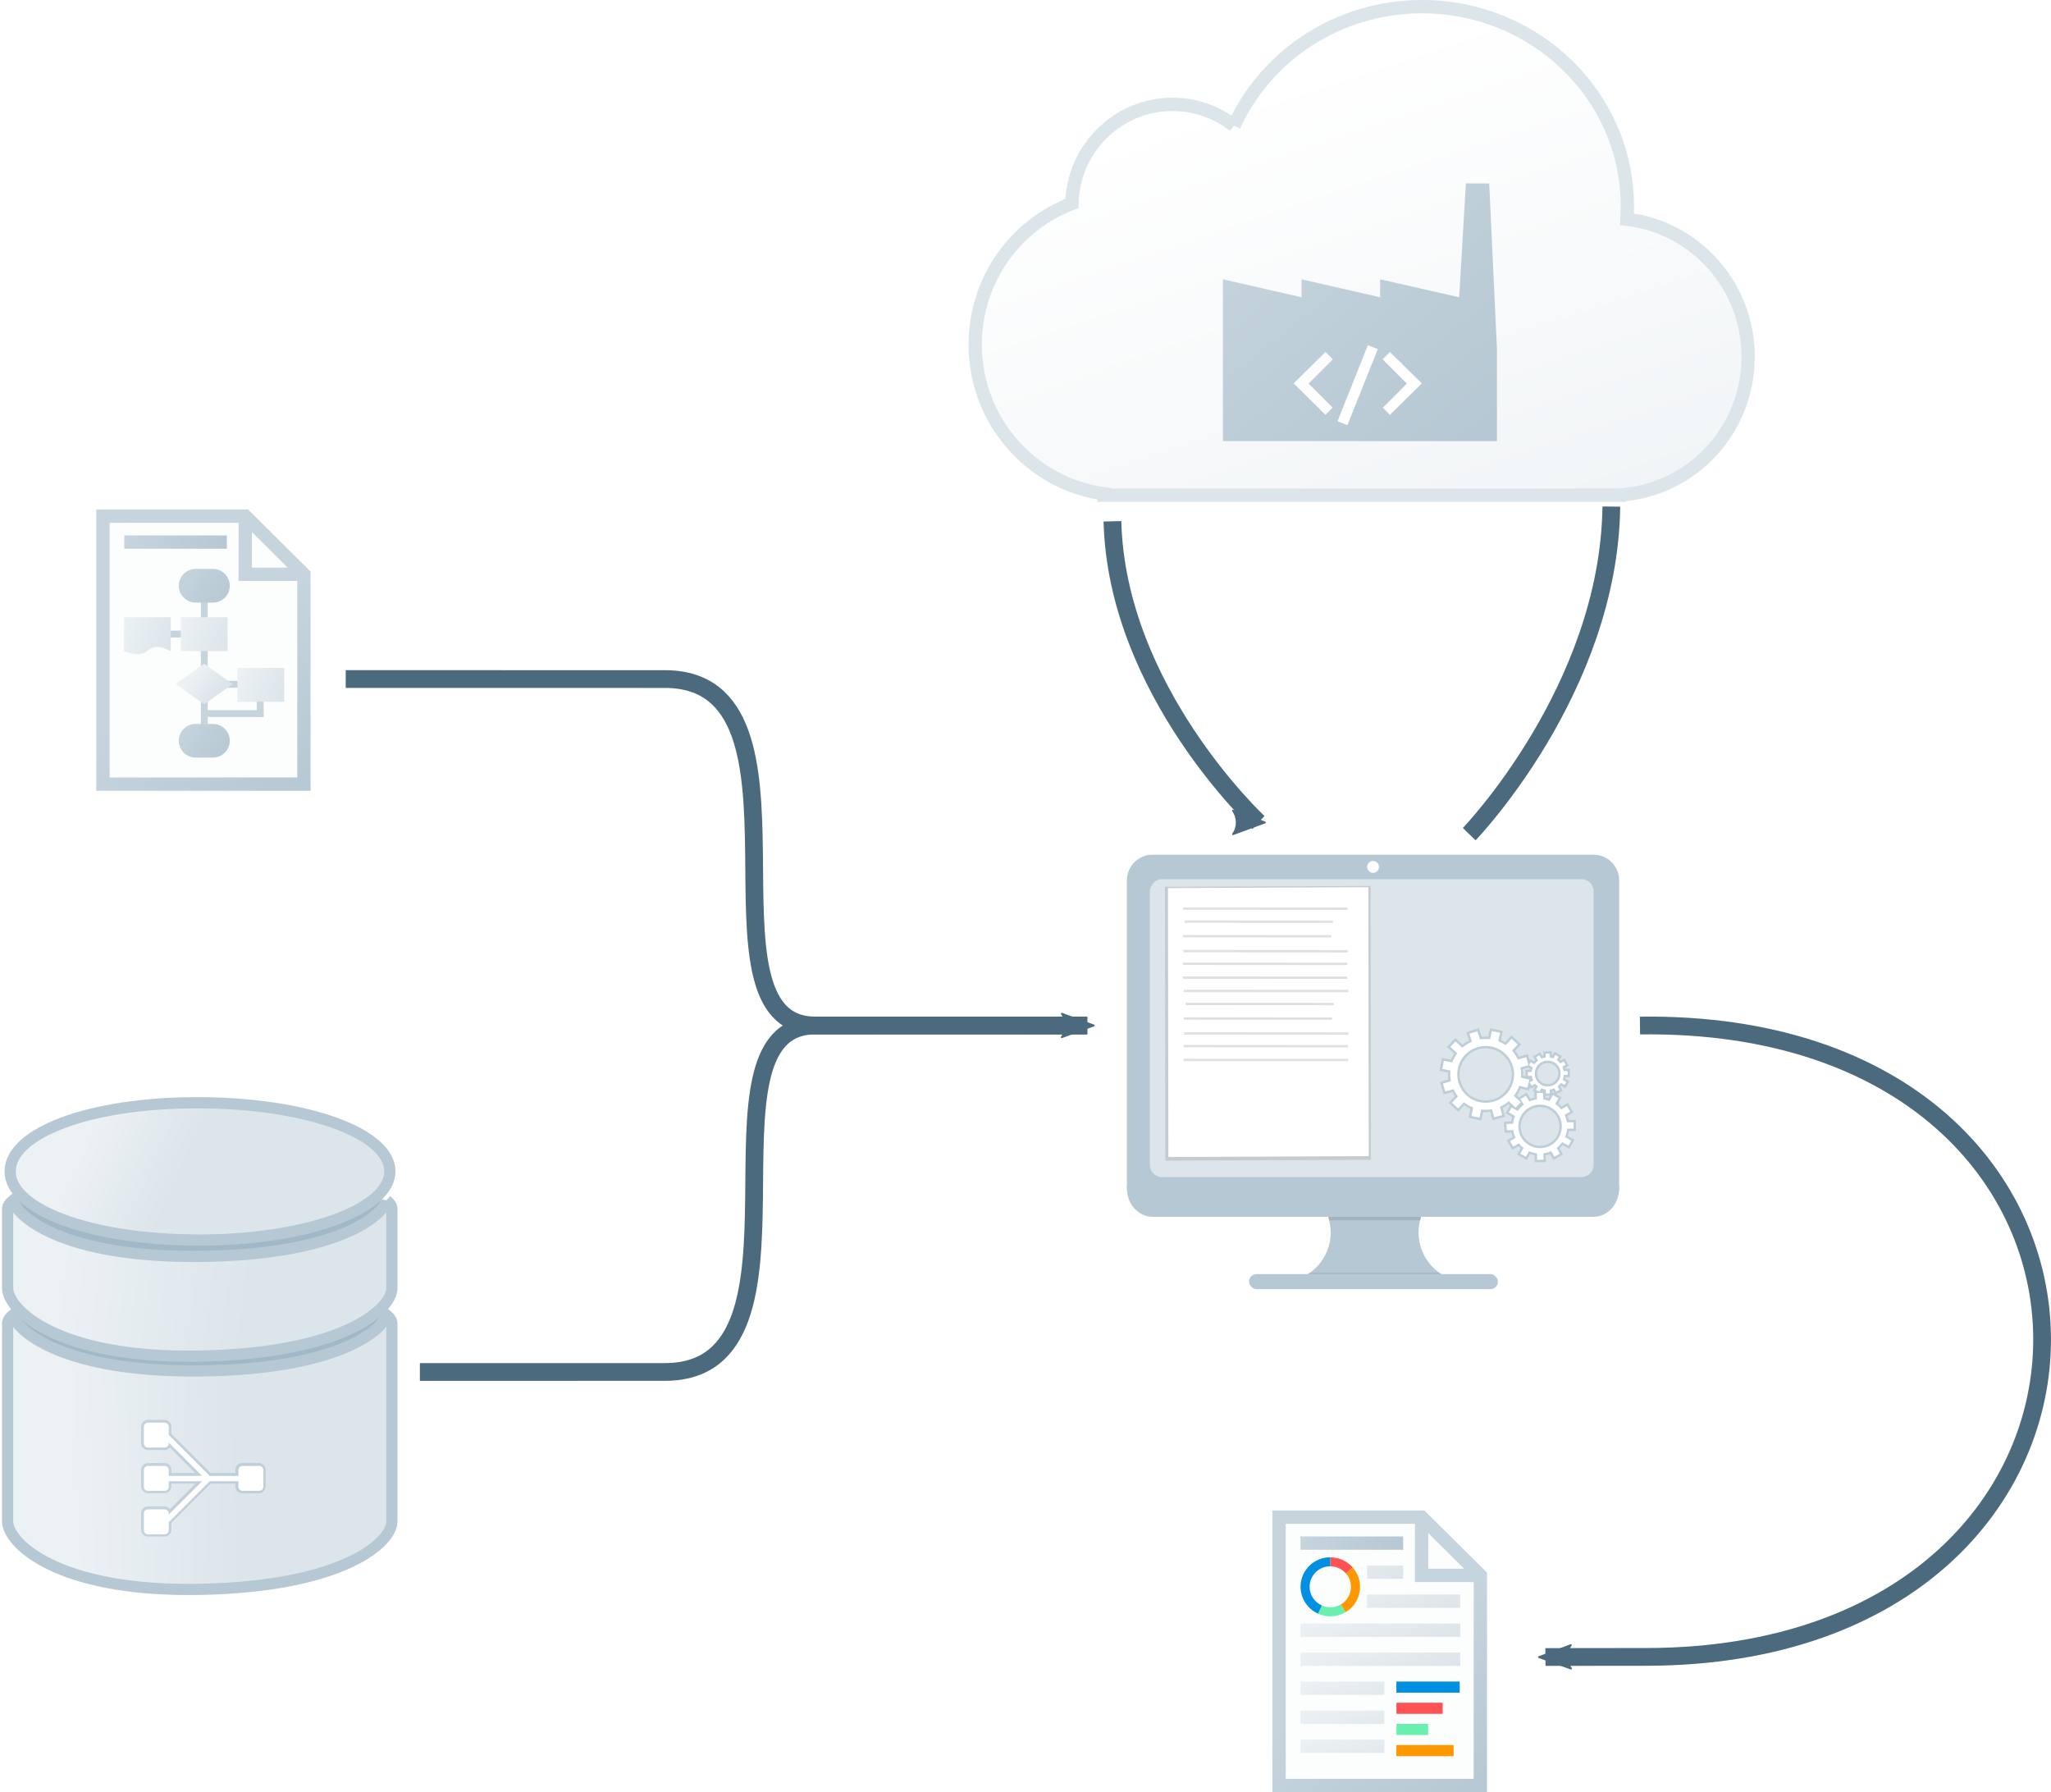 <?xml version="1.0" encoding="UTF-8"?>
<svg width="462.16mm" height="403.78mm" version="1.1" viewBox="0 0 462.155 403.783" xmlns="http://www.w3.org/2000/svg" xmlns:cc="http://creativecommons.org/ns#" xmlns:dc="http://purl.org/dc/elements/1.1/" xmlns:rdf="http://www.w3.org/1999/02/22-rdf-syntax-ns#" xmlns:xlink="http://www.w3.org/1999/xlink">
<defs>
<linearGradient id="a">
<stop stop-color="#dce5ea" offset="0"/>
<stop stop-color="#ecf1f4" offset="1"/>
</linearGradient>
<linearGradient id="b">
<stop stop-color="#b6c8d3" offset="0"/>
<stop stop-color="#c6d4dd" offset="1"/>
</linearGradient>
<marker id="z" overflow="visible" orient="auto">
<path transform="scale(-.6)" d="m8.719 4.034-10.926-4.018 10.926-4.018c-1.746 2.372-1.735 5.617-6e-7 8.035z" fill="#4b6a7d" fill-rule="evenodd" stroke="#4b6a7d" stroke-linejoin="round" stroke-width=".625"/>
</marker>
<linearGradient id="x" x1="99.385" x2="76.285" y1="129.78" y2="126.78" gradientTransform="matrix(3.78 0 0 3.78 -1595.2 -684.88)" gradientUnits="userSpaceOnUse" xlink:href="#b"/>
<linearGradient id="m" x1="446.97" x2="355.97" y1="696.57" y2="576.3" gradientTransform="translate(-1595.2 -684.88)" gradientUnits="userSpaceOnUse" xlink:href="#b"/>
<linearGradient id="l" x1="86.551" x2="76.285" y1="131.98" y2="126.85" gradientTransform="matrix(8.504 0 0 2.209 -1955.7 -461.25)" gradientUnits="userSpaceOnUse" xlink:href="#a"/>
<linearGradient id="c" x1="86.551" x2="76.285" y1="131.98" y2="126.85" gradientTransform="matrix(13.229 0 0 2.209 -2316.1 -436.57)" gradientUnits="userSpaceOnUse" xlink:href="#a"/>
<linearGradient id="f" x1="86.551" x2="76.285" y1="131.98" y2="126.85" gradientTransform="matrix(13.229 0 0 2.209 -2316.1 -337.87)" gradientUnits="userSpaceOnUse" xlink:href="#a"/>
<linearGradient id="k" x1="86.551" x2="76.285" y1="131.98" y2="126.85" gradientTransform="matrix(13.229 0 0 2.209 -2316.1 -411.9)" gradientUnits="userSpaceOnUse" xlink:href="#a"/>
<linearGradient id="g" x1="86.551" x2="76.285" y1="131.98" y2="126.85" gradientTransform="matrix(13.229 0 0 2.209 -2316.1 -387.22)" gradientUnits="userSpaceOnUse" xlink:href="#a"/>
<linearGradient id="e" x1="86.551" x2="76.285" y1="131.98" y2="126.85" gradientTransform="matrix(13.229 0 0 2.209 -2316.1 -362.54)" gradientUnits="userSpaceOnUse" xlink:href="#a"/>
<linearGradient id="d" x1="86.551" x2="76.285" y1="131.98" y2="126.85" gradientTransform="matrix(13.229 0 0 2.209 -2316.1 -313.19)" gradientUnits="userSpaceOnUse" xlink:href="#a"/>
<linearGradient id="w" x1="99.385" x2="76.285" y1="129.78" y2="126.78" gradientUnits="userSpaceOnUse" xlink:href="#b"/>
<linearGradient id="s" x1="446.97" x2="355.97" y1="696.57" y2="576.3" gradientTransform="scale(.265)" gradientUnits="userSpaceOnUse" xlink:href="#b"/>
<linearGradient id="i" x1="86.551" x2="76.285" y1="131.98" y2="126.85" gradientTransform="matrix(1.026 0 0 1.486 -2.06 -43.357)" gradientUnits="userSpaceOnUse" xlink:href="#a"/>
<linearGradient id="j" x1="86.551" x2="76.285" y1="131.98" y2="126.85" gradientTransform="matrix(1.026 0 0 1.486 10.742 -43.357)" gradientUnits="userSpaceOnUse" xlink:href="#a"/>
<linearGradient id="h" x1="86.551" x2="76.285" y1="131.98" y2="126.85" gradientTransform="matrix(1.026 0 0 1.486 23.493 -31.937)" gradientUnits="userSpaceOnUse" xlink:href="#a"/>
<linearGradient id="v" x1="96.781" x2="92.08" y1="162.2" y2="158.37" gradientTransform="matrix(1.102 0 0 1.102 -9.556 -16.366)" gradientUnits="userSpaceOnUse" xlink:href="#a"/>
<linearGradient id="u" x1="112.75" x2="69.689" y1="79.098" y2="51.098" gradientTransform="matrix(.265 0 0 .265 69.972 121.16)" gradientUnits="userSpaceOnUse" xlink:href="#b"/>
<linearGradient id="t" x1="112.75" x2="69.689" y1="79.098" y2="51.098" gradientTransform="matrix(.265 0 0 .265 69.972 156.08)" gradientUnits="userSpaceOnUse" xlink:href="#b"/>
<marker id="y" overflow="visible" orient="auto">
<path transform="scale(-.6)" d="m8.719 4.034-10.926-4.018 10.926-4.018c-1.746 2.372-1.735 5.617-6e-7 8.035z" fill="#4b6a7d" fill-rule="evenodd" stroke="#4b6a7d" stroke-linejoin="round" stroke-width=".625"/>
</marker>
<linearGradient id="n" x1="307.11" x2="205.63" y1="299.29" y2="191.51" gradientUnits="userSpaceOnUse" xlink:href="#b"/>
<linearGradient id="r" x1="190.93" x2="96.264" y1="159.39" y2="-122.59" gradientTransform="translate(-57.804 89.928)" gradientUnits="userSpaceOnUse">
<stop stop-color="#dce5ea" offset="0"/>
<stop stop-color="#fff" offset="1"/>
</linearGradient>
<marker id="aa" overflow="visible" orient="auto">
<path transform="scale(-.6)" d="m8.719 4.034-10.926-4.018 10.926-4.018c-1.746 2.372-1.735 5.617-6e-7 8.035z" fill="#4b6a7d" fill-rule="evenodd" stroke="#4b6a7d" stroke-linejoin="round" stroke-width=".625"/>
</marker>
<linearGradient id="p" x1="-26.821" x2="-37.138" y1="46.09" y2="46.257" gradientTransform="matrix(4.315 0 0 1.962 84.808 84.558)" gradientUnits="userSpaceOnUse" xlink:href="#a"/>
<linearGradient id="q" x1="-26.124" x2="-38.026" y1="45.95" y2="45.28" gradientTransform="matrix(4.315 0 0 1.962 84.808 54.441)" gradientUnits="userSpaceOnUse" xlink:href="#a"/>
<linearGradient id="o" x1="-29.26" x2="-35.731" y1="-9.292" y2="-10.615" gradientTransform="matrix(4.315 0 0 1.962 85.222 117.3)" gradientUnits="userSpaceOnUse" xlink:href="#a"/>
</defs>
<g transform="translate(257.7 47.237)">
<g transform="matrix(.857 0 0 .857 -40.043 65.753)">
<path d="m171.76 99.604c0-3.73-3.024-6.753-6.753-6.753h-115.93c-3.73 0-6.753 3.024-6.753 6.753v81.292h129.43z" fill="#b6c8d3" stroke-width=".647"/>
<path d="m165.05 102.61v71.675a3.171 3.325 0 0 1 -3.171 3.325h-110.36a3.171 3.325 0 0 1 -3.171 -3.325v-71.675a3.14 3.293 0 0 1 0.457 -1.656 3.177 3.331 0 0 1 2.745 -1.663h110.33a3.171 3.325 0 0 1 3.171 3.318z" fill="#dce5ea" stroke-width=".632"/>
<g transform="matrix(1.58 0 0 1.58 40.68 -126)">
<path transform="matrix(.265 0 0 .265 19.567 164.28)" d="m151.1 11.695-7.834 2.545 1.697 5.227c-1.466 0.719-2.847 1.581-4.135 2.584l-4.492-4.188-5.244 5.625 4.512 4.205c-0.791 1.204-1.467 2.471-2.027 3.799l-5.637-1.098-1.57 8.088 5.371 1.045c-0.073 1.477-9e-3 2.949 0.193 4.414l-5.258 1.512 2.269 7.918 5.582-1.603c0.47 0.894 0.994 1.755 1.574 2.582l-3.973 4.262 6.025 5.619 3.775-4.051c1.222 0.844 2.513 1.57 3.871 2.172l-1.195 5.621 8.059 1.713 1.133-5.324c0.325 0.023 0.647 0.066 0.973 0.074 1.154 0.03 2.299-0.126 3.443-0.262l1.43 5.33 7.957-2.135-1.482-5.531c1.286-0.652 2.505-1.415 3.652-2.289l0.799 0.744-2.728 4.912 4.273 2.373c-0.285 0.862-0.508 1.737-0.664 2.631l-4.566 0.236 0.363 7.006 4.346-0.225c0.196 0.91 0.459 1.798 0.789 2.668l-3.769 2.178 3.504 6.076 3.926-2.266c0.402 0.437 0.822 0.852 1.264 1.248l-2.207 3.977 6.133 3.408 2.137-3.85c0.885 0.316 1.786 0.57 2.709 0.748l0.158 4.574 7.012-0.24-0.143-4.209c0.149-0.03 0.301-0.043 0.449-0.076 0.603-0.133 1.198-0.297 1.785-0.49 0.174-0.057 0.34-0.133 0.512-0.195l2.041 3.688 6.137-3.398-2.207-3.986c0.678-0.607 1.303-1.262 1.885-1.961l4.264 2.365 3.203-5.766-4.254-2.361c0.339-0.996 0.59-2.014 0.756-3.053l4.371 2e-3 8e-3 -7.016-4.455-2e-3c-0.04-0.178-0.064-0.359-0.109-0.535-0.172-0.668-0.454-1.299-0.699-1.943l3.713-2.141-3.504-6.078-3.971 2.289c-0.639-0.69-1.329-1.323-2.064-1.908l2.135-3.85-3.428-1.902 4.106-2.275-1.393-2.518c0.164-0.16 0.322-0.324 0.477-0.494l2.664 1.477 2.5-4.5-2.662-1.477c0.086-0.294 0.159-0.589 0.221-0.889l2.74 2e-3 6e-3 -5.396-2.834-2e-3c-0.054-0.197-0.088-0.398-0.152-0.592l2.287-1.318-2.695-4.674-2.402 1.383c-0.192-0.192-0.387-0.38-0.59-0.56 0.055-0.073 0 0 0.055-0.073l1.227-2.213-4.717-2.621-1.387 2.502c-0.038-0.011-0.077-0.02-0.115-0.027l-0.098-2.848-1.51 0.051-3.885 0.133 0.092 2.715c-0.188 0.046-0.373 0.093-0.559 0.148l-1.523-2.443-4.576 2.857 1.451 2.328c-0.22 0.211-0.432 0.427-0.635 0.654l-2.666-1.478-0.25 0.449-0.998-3.484-5.533 1.586c-0.694-1.312-1.506-2.551-2.432-3.711l3.775-4.053-6.027-5.617-3.986 4.275c-0.861-0.525-1.751-0.994-2.672-1.406l1.207-5.678-8.059-1.713-0.314 1.478-0.816 3.844c-0.325-0.023-0.647-0.067-0.973-0.076-1.05-0.03-2.093 0.101-3.137 0.211zm3.963 12.682c4.248-0.086 8.359 1.486 11.467 4.383 5.369 5.006 6.322 11.884 4.16 17.664s-7.394 10.347-14.729 10.604c-7.335 0.256-12.872-3.933-15.432-9.549-2.559-5.616-2.088-12.544 2.918-17.912 3.011-3.229 7.201-5.1 11.615-5.189zm39.516 9.207c1.041 0.038 2.058 0.321 2.969 0.826 2.63 1.46 3.643 4.039 3.357 6.531-0.286 2.492-1.856 4.773-4.748 5.6-2.892 0.827-5.432-0.28-6.992-2.244-1.56-1.964-2.062-4.688-0.602-7.318 1.209-2.176 3.528-3.485 6.016-3.394zm-12.324 2.906 1.014 0.562c-0.062 0.221-0.119 0.442-0.168 0.666l-2.883 0.148 0.209 4.041-1.475-0.367c0.047-1.353-0.029-2.7-0.213-4.041zm3.959 11.898c0.028 0.026 0.056 0.054 0.084 0.082l-1.389 2.498 0.975 0.541 0.129 3.826c-0.841 0.164-1.665 0.379-2.475 0.658l-2.414-3.869-4.816 3.006-1.273-1.19c0.91-1.359 1.673-2.8 2.285-4.316l5.326 1.326 0.531-2.131 0.57 0.988zm11.521 2.783 0.773 1.404-1.418-0.789-0.016-0.432c0.222-0.054 0.441-0.116 0.66-0.184zm-2.111 2.963-0.873 1.57c-0.567-0.168-1.139-0.309-1.719-0.422l-0.035-1.059zm-6.482 7.096c0.283-0.01 0.568-0.008 0.854 2e-3 1.216 0.044 2.42 0.27 3.568 0.672 0.653 0.228 1.284 0.512 1.889 0.848 4.788 2.658 6.697 7.439 6.174 12.004-0.524 4.565-3.466 8.791-8.73 10.297-5.265 1.505-9.995-0.527-12.854-4.125-2.858-3.599-3.764-8.666-1.105-13.453 2.082-3.748 5.962-6.101 10.205-6.244z" color="#000000" color-rendering="auto" dominant-baseline="auto" fill="#a1b8c7" image-rendering="auto" opacity=".5" shape-rendering="auto" solid-color="#000000" style="font-feature-settings:normal;font-variant-alternates:normal;font-variant-caps:normal;font-variant-ligatures:normal;font-variant-numeric:normal;font-variant-position:normal;isolation:auto;mix-blend-mode:normal;shape-padding:0;text-decoration-color:#000000;text-decoration-line:none;text-decoration-style:solid;text-indent:0;text-orientation:mixed;text-transform:none;white-space:normal"/>
<path transform="matrix(.265 0 0 .265 19.567 164.28)" d="m159.29 13.514-1.092 5.137a22.251 22.251 0 0 0 -6.389 0.107l-1.676-5.158-4.959 1.611 1.625 5.004a22.251 22.251 0 0 0 -6.08 3.799l-4.305-4.014-3.182 3.414 4.32 4.027a22.251 22.251 0 0 0 -3.082 5.764l-5.332-1.037-0.994 5.119 5.146 1a22.251 22.251 0 0 0 0.297 6.752l-5.039 1.449 1.438 5.012 5.225-1.5a22.251 22.251 0 0 0 2.775 4.551l-3.717 3.986 3.814 3.557 3.617-3.881a22.251 22.251 0 0 0 5.83 3.281l-1.129 5.314 5.102 1.084 1.094-5.139a22.251 22.251 0 0 0 6.758 -0.174l1.359 5.072 5.037-1.352-1.402-5.231a22.251 22.251 0 0 0 5.539 -3.481l4.309 4.016 3.182-3.412-4.289-4a22.274 22.274 0 0 0 3.353 -6.346l5.104 1.272 1.264-5.061-5.291-1.316a22.274 22.274 0 0 0 -0.334 -6.369l5.066-1.453-1.438-5.014-5.231 1.5a22.274 22.274 0 0 0 -3.676 -5.59l3.617-3.881-3.816-3.557-3.734 4.006a22.251 22.251 0 0 0 -4.713 -2.481l1.129-5.307zm-4.254 9.352a17.844 17.844 0 0 1 12.529 4.789 17.844 17.844 0 1 1 -25.219 0.881 17.844 17.844 0 0 1 12.689 -5.67zm40.416 4.805-2.373 0.08 0.082 2.391a10.126 10.126 0 0 0 -2.811 0.748l-1.307-2.094-2.012 1.256 1.266 2.031a10.126 10.126 0 0 0 -2.268 2.344l-2.342-1.299-1.031 1.855 2.35 1.305a10.126 10.126 0 0 0 -0.729 2.885l-2.469 0.127 0.123 2.369 2.383-0.123a10.126 10.126 0 0 0 0.873 2.949l-2.068 1.193 1.186 2.057 2.144-1.236a10.126 10.126 0 0 0 1.725 1.705l-1.205 2.168 2.076 1.152 1.172-2.109a10.126 10.126 0 0 0 2.934 0.809l0.086 2.471 2.371-0.08-0.08-2.391a10.126 10.126 0 0 0 2.965 -0.818l1.156 2.092 2.076-1.15-1.193-2.156a10.126 10.126 0 0 0 2.064 -2.144l2.344 1.301 1.031-1.857-2.334-1.295a10.137 10.137 0 0 0 0.785 -3.172l2.394 2e-3 2e-3 -2.373-2.482-2e-3a10.137 10.137 0 0 0 -0.846 -2.775l2.078-1.199-1.186-2.055-2.147 1.236a10.137 10.137 0 0 0 -2.234 -2.066l1.17-2.109-2.074-1.152-1.209 2.18a10.126 10.126 0 0 0 -2.353 -0.58zm-0.814 4.402a8.121 8.121 0 0 1 3.648 1.016 8.121 8.121 0 1 1 -11.041 3.156 8.121 8.121 0 0 1 7.393 -4.172zm-3.215 20.244-3.99 0.135 0.137 4.019a17.034 17.034 0 0 0 -4.727 1.258l-2.197-3.522-3.387 2.113 2.131 3.416a17.034 17.034 0 0 0 -3.814 3.945l-3.939-2.188-1.734 3.123 3.953 2.195a17.034 17.034 0 0 0 -1.227 4.85l-4.152 0.215 0.207 3.986 4.008-0.207a17.034 17.034 0 0 0 1.467 4.961l-3.477 2.008 1.994 3.459 3.606-2.08a17.034 17.034 0 0 0 2.902 2.867l-2.025 3.648 3.49 1.94 1.971-3.551a17.034 17.034 0 0 0 4.938 1.361l0.143 4.156 3.99-0.137-0.137-4.019a17.034 17.034 0 0 0 4.986 -1.377l1.947 3.518 3.492-1.934-2.008-3.627a17.034 17.034 0 0 0 3.473 -3.609l3.943 2.189 1.734-3.123-3.926-2.18a17.051 17.051 0 0 0 1.32 -5.334l4.025 2e-3 4e-3 -3.992-4.174-2e-3a17.051 17.051 0 0 0 -1.422 -4.67l3.494-2.016-1.994-3.459-3.609 2.08a17.051 17.051 0 0 0 -3.762 -3.475l1.971-3.551-3.49-1.938-2.035 3.666a17.034 17.034 0 0 0 -3.959 -0.973zm-1.369 7.404a13.66 13.66 0 0 1 6.137 1.709 13.66 13.66 0 1 1 -18.572 5.311 13.66 13.66 0 0 1 12.436 -7.019z" fill="#fff" stroke-width="0"/>
</g>
<path d="m126.85 204.08v1.333h-39.402v-1.08a12.938 12.938 0 0 0 8.448 -12.148 12.938 12.938 0 0 0 -7.556 -11.767h38.244a12.938 12.938 0 0 0 0.265 23.663z" fill="#b6c8d3" stroke-width=".647"/>
<path d="m126.58 180.41a12.938 12.938 0 0 0 -7.148 8.584h-23.935a12.976 12.976 0 0 0 -7.161 -8.584z" opacity=".1" stroke-width=".647"/>
<path d="m42.327 179.97v0.605c0 4.127 3.027 7.478 6.753 7.478h115.93c3.726 0 6.753-3.351 6.753-7.478v-0.605z" fill="#b6c8d3" stroke-width=".647"/>
<path d="m126.85 204.08v1.333h-39.402v-1.08a13.041 13.041 0 0 0 3.04 -1.617h33.948a13.015 13.015 0 0 0 2.413 1.365z" fill="#3f3d56" opacity=".1" stroke-width=".647"/>
<rect x="74.431" y="203.12" width="65.445" height="3.946" rx="1.973" fill="#b6c8d3" stroke-width=".647"/>
<circle cx="107.05" cy="96.066" r="1.559" fill="#fff" stroke-width=".647"/>
<path d="m152.57 188.49c-0.142 0-0.278-0.032-0.414-0.058a0.86 0.86 0 0 1 0.414 0.058z" fill="#3f3d56" opacity=".1" stroke-width=".647"/>
<g transform="matrix(.22 -.018 .018 .212 -683.95 -39.314)">
<g transform="translate(944.43 773.93)">
<rect transform="rotate(4.61)" x="2331.2" y="-20.481" width="244.88" height="338.35" fill="#808080" fill-opacity=".25" stroke-width=".58"/>
<rect transform="matrix(.997 .08 -.08 .997 0 0)" x="2334.3" y="-17.962" width="238.65" height="332.2" fill="#fff" stroke-width=".581"/>
<rect transform="rotate(4.891)" x="2352.8" y="-6.531" width="195.8" height="2.965" fill="#e0e0e0" stroke-width=".606"/>
<rect transform="rotate(4.891)" x="2352.8" y="27.589" width="176.52" height="2.965" fill="#e0e0e0" stroke-width=".606"/>
<rect transform="rotate(4.891)" x="2352.8" y="61.705" width="195.8" height="2.965" fill="#e0e0e0" stroke-width=".606"/>
<rect transform="rotate(4.891)" x="2352.8" y="78.763" width="195.8" height="2.965" fill="#e0e0e0" stroke-width=".606"/>
<rect transform="rotate(4.891)" x="2354.8" y="9.577" width="176.52" height="2.965" fill="#e0e0e0" stroke-width=".606"/>
<rect transform="rotate(4.891)" x="2353.2" y="46.069" width="195.8" height="2.965" fill="#e0e0e0" stroke-width=".606"/>
<rect transform="rotate(4.891)" x="2354.1" y="95.191" width="195.8" height="2.965" fill="#e0e0e0" stroke-width=".606"/>
<rect transform="rotate(4.891)" x="2354.1" y="129.31" width="176.52" height="2.965" fill="#e0e0e0" stroke-width=".606"/>
<rect transform="rotate(4.891)" x="2354.1" y="163.43" width="195.8" height="2.965" fill="#e0e0e0" stroke-width=".606"/>
<rect transform="rotate(4.891)" x="2354.1" y="180.48" width="195.8" height="2.965" fill="#e0e0e0" stroke-width=".606"/>
<rect transform="rotate(4.891)" x="2356.2" y="111.3" width="176.52" height="2.965" fill="#e0e0e0" stroke-width=".606"/>
<rect transform="rotate(4.891)" x="2354.5" y="147.79" width="195.8" height="2.965" fill="#e0e0e0" stroke-width=".606"/>
</g>
</g>
</g>
<g transform="matrix(.857 0 0 .857 -177.49 123.21)">
<path d="m6.657 106.26c0-9.969-20.279-15.878-48.993-15.876l-2.16e-4 3e-5c-28.714 3e-3 -47.059 5.914-47.059 15.881-0.053 31.317-0.249 62.398-0.249 94.524 0 5.399 10.402 16.369 48.34 15.672 37.938-0.696 48.366-10.271 48.366-15.672 0-37.08-0.262-66.858-0.404-94.529z" fill="#fff" stroke-width="4.381"/>
<path d="m6.909 115c0-9.964-21.344-18.043-48.542-18.043-27.18 4e-3 -48.533 8.084-48.533 18.048v40.364c0 9.969 21.353 18.043 48.542 18.043 27.189 6e-5 48.533-8.074 48.533-18.048z" fill="#a1b8c7" stroke-width="4.381"/>
<path d="m9.445 149.06c0-0.771-0.513-1.521-1.381-2.241-0.992 3.955-12.685 14.361-49.153 14.709-36.468 0.348-48.147-10.753-49.135-14.707-0.867 0.718-1.372 1.468-1.372 2.239v52.053c0 5.399 12.569 18.536 50.507 17.84 37.938-0.696 50.533-12.438 50.533-17.84v-52.053z" fill="url(#p)" stroke="#b6c8d3" stroke-width="2.947"/>
<path d="m8.065 116.71c-0.992 3.955-12.685 14.361-49.153 14.709-36.468 0.348-48.147-10.753-49.135-14.707-0.867 0.718-1.372 1.468-1.372 2.239v20.837c0 5.399 12.569 18.536 50.507 17.84 37.938-0.696 50.533-12.438 50.533-17.84v-20.837c0-0.771-0.513-1.521-1.381-2.241z" fill="url(#q)" stroke="#b6c8d3" stroke-width="2.947"/>
<path d="m-41.707 127.11c28.447 0.109 50.62-8.079 50.62-18.048 0-9.969-21.905-18.045-50.62-18.043-28.714 3e-3 -49.226 8.081-49.226 18.048 0 9.967 20.779 17.934 49.226 18.043z" fill="url(#o)" stroke="#b6c8d3" stroke-width="2.947"/>
<g transform="matrix(1.498 0 0 1.498 -90.279 -77.162)" fill="#000012">
<g transform="matrix(.989 0 0 .989 .397 1.946)">
<g transform="matrix(.957 0 0 .957 1.199 7.534)" opacity=".5" stroke="#a1b8c7">
<path transform="matrix(.276 0 0 .276 19.195 163.8)" d="m15.262 13.396c-2.481 0-4.533 2.056-4.533 4.535v11.227c0 2.479 2.054 4.531 4.533 4.531h11.227c1.437 0 2.674-0.732 3.508-1.795l17.145 17.145h-16.119v-2.129c0-2.479-2.054-4.533-4.533-4.533h-11.227c-2.479 0-4.533 2.054-4.533 4.533v11.227c0 2.479 2.053 4.535 4.533 4.535h11.227c2.481 0 4.533-2.056 4.533-4.535v-1.863h16.146l-17.107 17.107c-0.83-1.115-2.094-1.893-3.572-1.893h-11.227c-2.479 0-4.533 2.052-4.533 4.531v11.229c0 2.479 2.054 4.531 4.533 4.531h11.227c2.479 0 4.533-2.052 4.533-4.531v-4.596l26.375-26.379h16.654v1.863c0 2.481 2.053 4.535 4.533 4.535h11.229c2.481 0 4.531-2.056 4.531-4.535v-11.227c0-2.479-2.052-4.533-4.531-4.533h-11.229c-2.479 0-4.533 2.053-4.533 4.533v2.129h-16.68l-26.35-26.352v-4.756c0-2.479-2.053-4.535-4.533-4.535z" color="#000000" color-rendering="auto" dominant-baseline="auto" fill="#a1b8c7" image-rendering="auto" opacity="1" shape-rendering="auto" solid-color="#000000" stroke="none" style="font-feature-settings:normal;font-variant-alternates:normal;font-variant-caps:normal;font-variant-ligatures:normal;font-variant-numeric:normal;font-variant-position:normal;isolation:auto;mix-blend-mode:normal;shape-padding:0;text-decoration-color:#000000;text-decoration-line:none;text-decoration-style:solid;text-indent:0;text-orientation:mixed;text-transform:none;white-space:normal"/>
</g>
<g transform="matrix(.957 0 0 .957 1.199 7.534)">
<path transform="matrix(.265 0 0 .265 19.567 164.28)" d="m14.541 14.07c-1.577 0-2.846 1.271-2.846 2.848v11.732c0 1.577 1.269 2.846 2.846 2.846h11.732c1.577 0 2.846-1.269 2.846-2.846v-0.631l23.297 23.297h-23.297v-4.115c0-1.577-1.269-2.846-2.846-2.846h-11.732c-1.577 0-2.846 1.269-2.846 2.846v11.732c0 1.577 1.269 2.848 2.846 2.848h11.732c1.577 0 2.846-1.271 2.846-2.848v-3.838h23.326l-23.326 23.326v-0.801c0-1.577-1.269-2.846-2.846-2.846h-11.732c-1.577 0-2.846 1.269-2.846 2.846v11.732c0 1.577 1.269 2.846 2.846 2.846h11.732c1.577 0 2.846-1.269 2.846-2.846v-5.586l28.67-28.672h20.076v3.838c0 1.577 1.271 2.848 2.848 2.848h11.732c1.577 0 2.846-1.271 2.846-2.848v-11.732c0-1.577-1.269-2.846-2.846-2.846h-11.732c-1.577 0-2.848 1.269-2.848 2.846v4.115h-20.104l-28.643-28.645v-5.754c0-1.577-1.269-2.848-2.846-2.848z" fill="#fff"/>
</g>
</g>
</g>
</g>
<path d="m111.84 183.82c120.7-1.573 120.45 142.07 1.459 142.25-0.604 9.2e-4 -22.154 0.02-22.763 0.025" fill="none" marker-end="url(#z)" stroke="#4b6a7d" stroke-width="4"/>
<g transform="matrix(.265 0 0 .265 381.67 353.45)">
<path d="m-1325.1-222.17h121.25l49.913 49.543v178.65h-171.17z" fill="#fcfdfd"/>
<path d="m-1306.9-205.73v11.339h87.306v-11.339z" color="#000000" color-rendering="auto" dominant-baseline="auto" fill="url(#x)" image-rendering="auto" shape-rendering="auto" solid-color="#000000" style="font-feature-settings:normal;font-variant-alternates:normal;font-variant-caps:normal;font-variant-ligatures:normal;font-variant-numeric:normal;font-variant-position:normal;isolation:auto;mix-blend-mode:normal;shape-padding:0;text-decoration-color:#000000;text-decoration-line:none;text-decoration-style:solid;text-indent:0;text-orientation:mixed;text-transform:none;white-space:normal"/>
<path d="m-1330.8-227.84v239.53h182.5c-0.01-61.821 0-186.68 0-186.68l-53.252-52.853zm11.34 11.338h109.9l-0.074 49.539h49.998v167.31h-159.82zm121.22 7.922 30.508 30.279h-30.553z" color="#000000" color-rendering="auto" dominant-baseline="auto" fill="url(#m)" image-rendering="auto" shape-rendering="auto" solid-color="#000000" style="font-feature-settings:normal;font-variant-alternates:normal;font-variant-caps:normal;font-variant-ligatures:normal;font-variant-numeric:normal;font-variant-position:normal;isolation:auto;mix-blend-mode:normal;shape-padding:0;text-decoration-color:#000000;text-decoration-line:none;text-decoration-style:solid;text-indent:0;text-orientation:mixed;text-transform:none;white-space:normal"/>
<path d="m-1250.3-181.05v11.339h30.716v-11.339z" fill="url(#l)" stroke-width="1.236"/>
<path d="m-1250.4-156.38v11.338h79.308v-11.338z" fill="url(#c)" stroke-width="1.542"/>
<g transform="matrix(3.78 0 0 3.78 -1443.3 -711.1)" stroke-width=".113">
<path d="m46.302 142.02 1.543-1.321a6.67 6.616 9.876 0 0 -5.072 -2.306l0.006 2.024a4.637 4.599 9.876 0 1 3.523 1.603z" fill="#ff5252"/>
<path d="m42.804 149.63a4.618 4.58 9.876 0 1 -1.919 -0.413l-0.837 1.845a6.687 6.633 9.876 0 0 6.174 -0.337l-1.047-1.742a4.618 4.58 9.876 0 1 -2.371 0.647z" fill="#69f0ae"/>
<path d="m49.477 145.02a6.659 6.605 9.876 0 0 -1.633 -4.328l-1.543 1.321a4.639 4.601 9.876 0 1 -1.126 6.972l1.047 1.742a6.687 6.633 9.876 0 0 3.254 -5.707z" fill="#ff9800"/>
<path d="m38.145 145.02a4.647 4.609 9.876 0 1 4.633 -4.61l-0.006-2.024a6.687 6.633 9.876 0 0 -2.724 12.677l0.837-1.845a4.647 4.609 9.876 0 1 -2.74 -4.198z" fill="#008fe1"/>
</g>
<rect transform="matrix(1 0 .002 1 0 0)" x="-1225.2" y="-82.346" width="53.841" height="9.428" fill="#008fe1" stroke-width=".552"/>
<rect transform="matrix(1 0 .002 1 0 0)" x="-1225.2" y="-64.345" width="39.345" height="9.428" fill="#ff5252" stroke-width=".552"/>
<rect transform="matrix(1 0 .002 1 0 0)" x="-1225.2" y="-46.345" width="26.92" height="9.428" fill="#69f0ae" stroke-width=".552"/>
<rect transform="matrix(1 0 .002 1 0 0)" x="-1225.3" y="-28.345" width="48.664" height="9.428" fill="#ff9800" stroke-width=".552"/>
<path d="m-1306.9-57.668v11.339h71.308v-11.339z" fill="url(#f)" stroke-width="1.542"/>
<path d="m-1306.9-131.7v11.339h135.81v-11.339z" fill="url(#k)" stroke-width="1.542"/>
<path d="m-1306.9-107.02v11.339h135.81v-11.339z" fill="url(#g)" stroke-width="1.542"/>
<path d="m-1306.9-82.345v11.339h71.308v-11.339z" fill="url(#e)" stroke-width="1.542"/>
<path d="m-1306.9-32.991v11.338h71.308v-11.338z" fill="url(#d)" stroke-width="1.542"/>
</g>
<g transform="translate(-305.98 -53.38)">
<path d="m71.472 122.42h32.081l13.206 13.108v47.268h-45.287z" fill="#fcfdfd"/>
<path d="m76.285 126.78v3h23.1v-3z" color="#000000" color-rendering="auto" dominant-baseline="auto" fill="url(#w)" image-rendering="auto" shape-rendering="auto" solid-color="#000000" style="font-feature-settings:normal;font-variant-alternates:normal;font-variant-caps:normal;font-variant-ligatures:normal;font-variant-numeric:normal;font-variant-position:normal;isolation:auto;mix-blend-mode:normal;shape-padding:0;text-decoration-color:#000000;text-decoration-line:none;text-decoration-style:solid;text-indent:0;text-orientation:mixed;text-transform:none;white-space:normal"/>
<path d="m69.972 120.93v63.375h48.287c-2e-3 -16.357 1e-3 -49.391 1e-3 -49.391l-1e-3 -1e-3v-5.2e-4l-14.09-13.984zm3 3h29.078l-0.02 13.107h13.229v44.268h-42.287zm32.074 2.096 8.072 8.011h-8.084z" color="#000000" color-rendering="auto" dominant-baseline="auto" fill="url(#s)" image-rendering="auto" shape-rendering="auto" solid-color="#000000" style="font-feature-settings:normal;font-variant-alternates:normal;font-variant-caps:normal;font-variant-ligatures:normal;font-variant-numeric:normal;font-variant-position:normal;isolation:auto;mix-blend-mode:normal;shape-padding:0;text-decoration-color:#000000;text-decoration-line:none;text-decoration-style:solid;text-indent:0;text-orientation:mixed;text-transform:none;white-space:normal"/>
<path d="m93.538 141.66v28.202h1.539v-28.202z" fill="#c6d4dd" stroke-width=".259"/>
<path d="m83.748 149.77h10.756v-1.539h-10.756z" fill="#c6d4dd" stroke-width=".16"/>
<path d="m76.224 145.21v7.63s3.358 1.581 5.186 0 3.558-0.822 5.349 0v-7.63z" fill="url(#i)" stroke-width=".352"/>
<path d="m89.026 145.21v7.63h10.535v-7.63z" fill="url(#j)" stroke-width=".352"/>
<path d="m94.248 167.69h13.418v-1.539h-13.418z" fill="#c6d4dd" stroke-width=".179"/>
<path d="m98.857 161.08h3.315v-1.539h-3.315z" fill="#c6d4dd" stroke-width=".089"/>
<path d="m106.13 163.71v3.974h1.539v-3.974z" fill="#c6d4dd" stroke-width=".097"/>
<path d="m101.78 156.63v7.63h10.535v-7.63z" fill="url(#h)" stroke-width=".352"/>
<path d="m87.851 160.26 6.429-4.559 6.429 4.559-6.429 4.559z" fill="url(#v)"/>
<path d="m92.346 134.33c-2.092-7e-5 -3.787 1.696-3.787 3.787-6.5e-5 2.092 1.696 3.787 3.787 3.787h3.919c2.092 6e-5 3.787-1.696 3.787-3.787 6e-5 -2.092-1.696-3.787-3.787-3.787h-3.919z" fill="url(#u)"/>
<path d="m92.346 169.25c-2.092-7e-5 -3.787 1.696-3.787 3.787-6.5e-5 2.092 1.696 3.787 3.787 3.787h3.919c2.092 6e-5 3.787-1.696 3.787-3.787 6e-5 -2.092-1.696-3.787-3.787-3.787h-3.919z" fill="url(#t)"/>
</g>
<path d="m-179.8 105.75c1.029 0 71.121 4e-3 72.122 0.011 36.745 0.266 5.088 77.887 33.545 78.045 0.804 4e-3 60.606 7e-3 61.426 6e-3" fill="none" stroke="#4b6a7d" stroke-width="4"/>
<path d="m-163.09 261.88c1.029 0 54.417-4e-3 55.418-0.011 36.745-0.266 5.088-77.887 33.545-78.045 0.804-5e-3 60.606-7e-3 61.426-6e-3" fill="none" marker-end="url(#y)" stroke="#4b6a7d" stroke-width="4"/>
<path d="m-7.032 70.213c0.939 38.178 32.903 67.862 32.903 67.862" fill="none" marker-end="url(#aa)" stroke="#4b6a7d" stroke-width="4"/>
<path d="m20.386-18.918c-3.838-3.017-8.656-4.805-13.892-4.805-12.323 0-22.357 9.941-22.666 22.33-12.725 4.824-21.782 17.24-21.782 31.785 0 17.185 12.633 31.39 29.024 33.628v0.314h116.12v-0.053c16.191-0.954 29.025-14.526 29.025-31.133 0-16.021-11.94-29.217-27.31-30.987 0.044-0.972 0.088-1.963 0.088-2.953 0-24.824-20.715-44.944-46.264-44.944-18.909 0-35.172 11.023-42.351 26.823" fill="url(#r)" stroke="#dce5ea" stroke-width="3"/>
<g transform="matrix(.554 0 0 .474 -92.761 -92.807)">
<path d="m263.63 237.44-31.976-8.536v8.536l-31.976-8.536v76.901h111.47l-4.6e-4 -43.617-3.146-78.859h-9.488l-2.734 54.111-32.149-8.536z" fill="url(#n)"/>
<polygon transform="matrix(.18 0 0 .21 155.06 179.2)" points="663.6 472.72 608.67 417.79 625.33 401.13 697.37 472.28 625.33 543.42 609.12 527.21" fill="#fff"/>
<path d="m244.31 289.91-9.782-11.442 9.863-11.536-2.991-3.499-12.935 14.941 12.935 14.941z" fill="#fdfdfe" stroke-width=".194"/>
<path d="m258.64 260.22-12.338 36.148 4.015 1.877 12.341-36.151z" color="#000000" color-rendering="auto" dominant-baseline="auto" fill="#fff" image-rendering="auto" shape-rendering="auto" solid-color="#000000" style="font-feature-settings:normal;font-variant-alternates:normal;font-variant-caps:normal;font-variant-ligatures:normal;font-variant-numeric:normal;font-variant-position:normal;isolation:auto;mix-blend-mode:normal;shape-padding:0;text-decoration-color:#000000;text-decoration-line:none;text-decoration-style:solid;text-indent:0;text-orientation:mixed;text-transform:none;white-space:normal"/>
</g>
<path d="m73.359 140.7s31.489-32.615 32.029-73.805" fill="none" stroke="#4b6a7d" stroke-width="4"/>
</g>
</svg>
